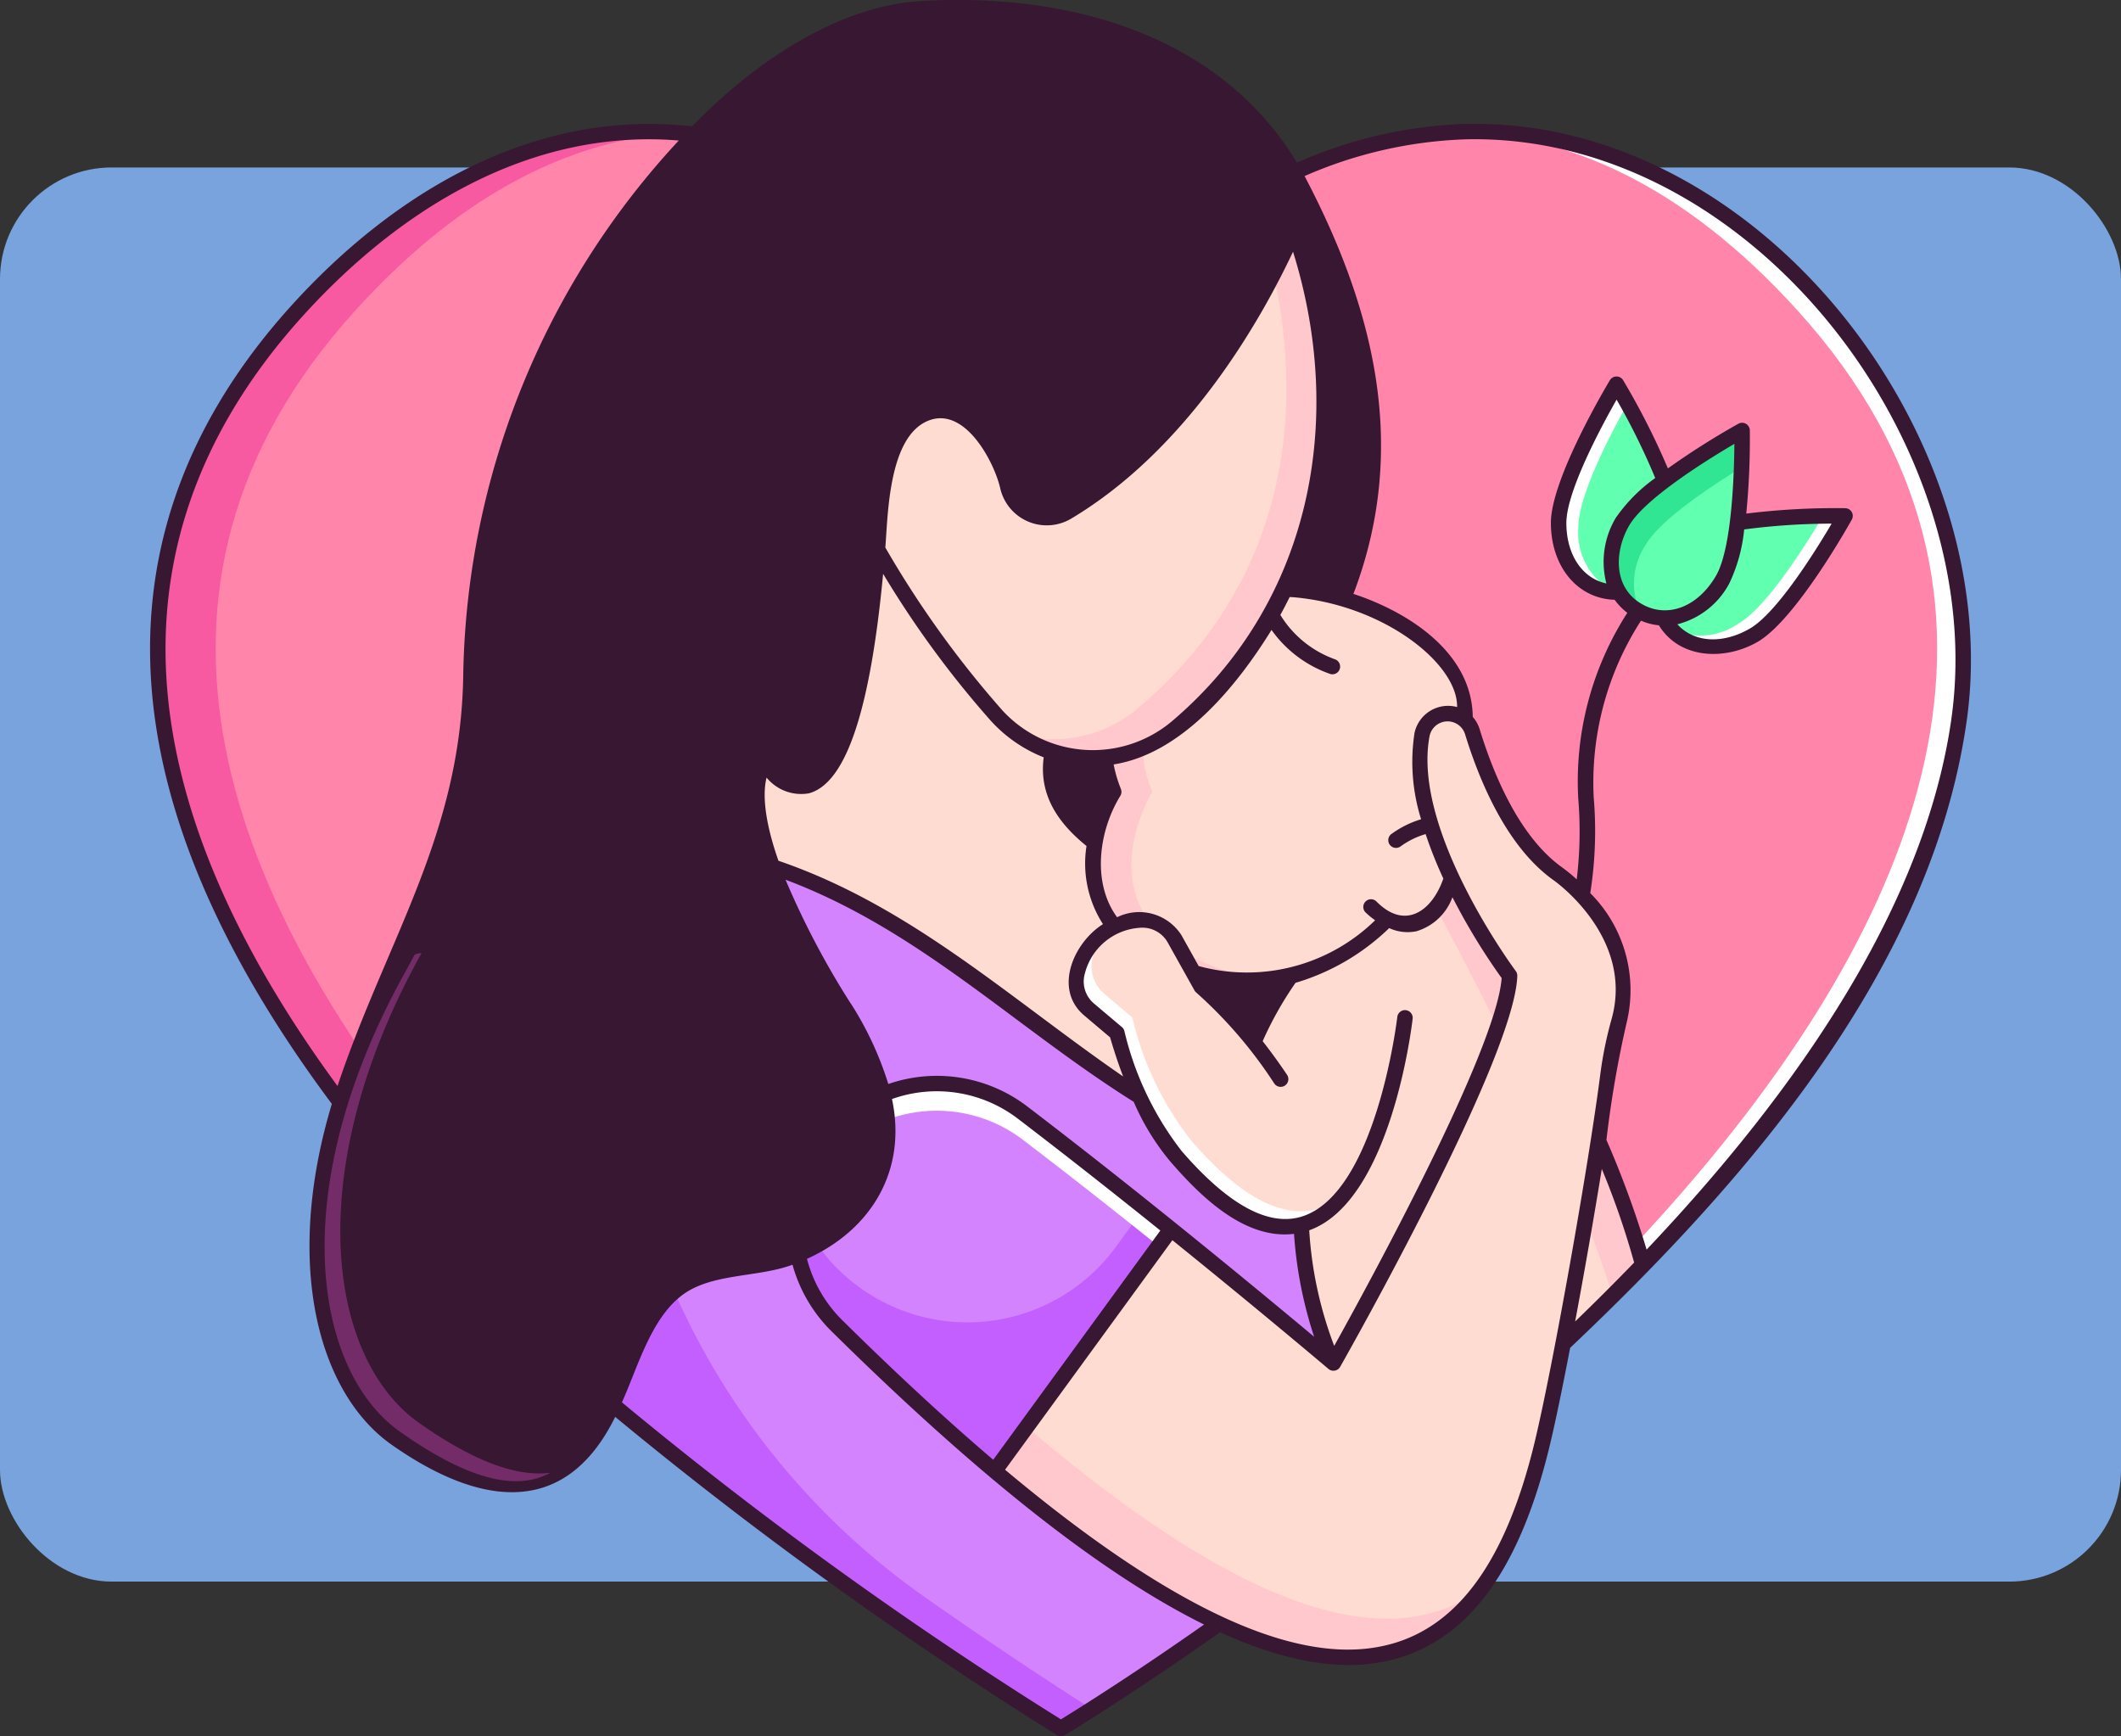 <svg xmlns="http://www.w3.org/2000/svg" width="114" height="93.307" viewBox="0 0 114 93.307">
  <rect x="0" y="0" width="114" height="93.307" fill="#333333" stroke="none"/>
  <g id="Grupo_1064197" data-name="Grupo 1064197" transform="translate(-207 -433)">
    <rect id="Rectángulo_34817" data-name="Rectángulo 34817" width="114" height="76" rx="6" transform="translate(207 442)" fill="#78a3dc"/>
    <g id="dia-de-la-madre" transform="translate(215.066 433)">
      <g id="Grupo_1043434" data-name="Grupo 1043434" transform="translate(0.358 7.068)">
        <g id="Grupo_1043433" data-name="Grupo 1043433">
          <path id="Trazado_773011" data-name="Trazado 773011" d="M50.565,130.911c-5.446-3.344-70.168-44.037-41.053-76.2C30.075,32,50.565,56.6,50.565,56.6h0S71.051,32,91.614,54.716c29.114,32.159-35.608,72.851-41.053,76.2" transform="translate(-2.017 -45.086)" fill="#ff85ab"/>
        </g>
      </g>
      <g id="Grupo_1043436" data-name="Grupo 1043436" transform="translate(48.233 7.068)">
        <g id="Grupo_1043435" data-name="Grupo 1043435">
          <path id="Trazado_773012" data-name="Trazado 773012" d="M42.076,54.718c-6.23-6.881-12.453-9.419-18.1-9.616,6.025-.211,12.785,2.14,19.554,9.616C72.639,86.873,7.937,127.559,2.477,130.912c-.179-.11-.424-.262-.726-.451,8.886-5.567,68.479-44.645,40.325-75.743Z" transform="translate(-1.751 -45.089)" fill="#fff"/>
        </g>
      </g>
      <g id="Grupo_1043438" data-name="Grupo 1043438" transform="translate(0.413 7.068)">
        <g id="Grupo_1043437" data-name="Grupo 1043437">
          <path id="Trazado_773013" data-name="Trazado 773013" d="M235.87,54.717c7.081-7.822,14.154-10.033,20.385-9.571-5.426.408-11.346,3.024-17.273,9.571-27.393,30.257,28.28,68.068,39.5,75.219-.7.448-1.234.778-1.556.976C271.461,127.558,206.759,86.872,235.87,54.717Z" transform="translate(-228.375 -45.088)" fill="#f75aa1"/>
        </g>
      </g>
      <g id="Grupo_1043451" data-name="Grupo 1043451" transform="translate(75.707 20.652)">
        <g id="Grupo_1043440" data-name="Grupo 1043440" transform="translate(5.302 7.074)">
          <g id="Grupo_1043439" data-name="Grupo 1043439">
            <path id="Trazado_773014" data-name="Trazado 773014" d="M34.7,145.753c1.985-1.143,8.024-1.037,8.024-1.037s-2.928,5.272-4.912,6.415-3.931.659-4.79-.826S32.718,146.9,34.7,145.753Z" transform="translate(-32.633 -144.713)" fill="#61ffb0"/>
          </g>
        </g>
        <g id="Grupo_1043442" data-name="Grupo 1043442" transform="translate(5.66 7.074)">
          <g id="Grupo_1043441" data-name="Grupo 1043441">
            <path id="Trazado_773015" data-name="Trazado 773015" d="M37.627,150.51c1.564-.9,3.713-4.365,4.553-5.793.6-.008.981,0,.981,0s-2.928,5.272-4.912,6.415c-1.86,1.072-3.686.713-4.616-.558A3.608,3.608,0,0,0,37.627,150.51Z" transform="translate(-33.634 -144.714)" fill="#fff"/>
          </g>
        </g>
        <g id="Grupo_1043444" data-name="Grupo 1043444" transform="translate(0)">
          <g id="Grupo_1043443" data-name="Grupo 1043443">
            <path id="Trazado_773016" data-name="Trazado 773016" d="M76.866,118.051c0-2.286,3.112-7.452,3.112-7.452s3.112,5.166,3.112,7.452-1.393,3.726-3.112,3.726S76.866,120.338,76.866,118.051Z" transform="translate(-76.866 -110.599)" fill="#61ffb0"/>
          </g>
        </g>
        <g id="Grupo_1043446" data-name="Grupo 1043446" transform="translate(0.21 0.008)">
          <g id="Grupo_1043445" data-name="Grupo 1043445">
            <path id="Trazado_773017" data-name="Trazado 773017" d="M89.349,118.319c0-1.8,1.932-5.39,2.751-6.831-.293-.523-.489-.848-.489-.848s-3.112,5.166-3.112,7.452c0,2.143,1.224,3.542,2.793,3.709A3.592,3.592,0,0,1,89.349,118.319Z" transform="translate(-88.499 -110.64)" fill="#fff"/>
          </g>
        </g>
        <g id="Grupo_1043448" data-name="Grupo 1043448" transform="translate(2.799 2.487)">
          <g id="Grupo_1043447" data-name="Grupo 1043447">
            <path id="Trazado_773018" data-name="Trazado 773018" d="M59.941,127.492c1.146-1.98,6.429-4.9,6.429-4.9s.107,6.026-1.039,8.006-3.074,2.532-4.562,1.674S58.8,129.472,59.941,127.492Z" transform="translate(-59.307 -122.591)" fill="#61ffb0"/>
          </g>
        </g>
        <g id="Grupo_1043450" data-name="Grupo 1043450" transform="translate(2.799 2.487)">
          <g id="Grupo_1043449" data-name="Grupo 1043449">
            <path id="Trazado_773019" data-name="Trazado 773019" d="M59.942,127.493c1.146-1.98,6.429-4.9,6.429-4.9s.015.836-.026,1.986c-1.639,1-4.373,2.8-5.159,4.157a3.733,3.733,0,0,0-.3,3.6c-.039-.02-.079-.037-.117-.059C59.281,131.415,58.8,129.473,59.942,127.493Z" transform="translate(-59.307 -122.592)" fill="#30e693"/>
          </g>
        </g>
      </g>
      <g id="Grupo_1043483" data-name="Grupo 1043483" transform="translate(21.332 11.416)">
        <g id="Grupo_1043452" data-name="Grupo 1043452" transform="translate(0 15.613)">
          <path id="Trazado_773020" data-name="Trazado 773020" d="M196.894,146.439v9.76a2.9,2.9,0,0,0,.91,2.107l4.692,4.421s8.811,15.3,8.608,20.684,0,11.384,0,11.384H180.952S170.51,182.75,169.8,169.537s14.669-28.18,14.669-28.18Z" transform="translate(-169.773 -141.357)" fill="#ffdcd2"/>
        </g>
        <g id="Grupo_1043454" data-name="Grupo 1043454" transform="translate(0.594 34.622)">
          <g id="Grupo_1043453" data-name="Grupo 1043453">
            <path id="Trazado_773021" data-name="Trazado 773021" d="M138.632,233.223c-4.38,4.06-9.694,7.989-7.85,15.228.862,3.384.007,5.919,2.552,14.025a216.141,216.141,0,0,0,24.108,17.411,176.732,176.732,0,0,0,18.279-13.069l.618-8.661,2.971-15.246-2.971-2.994s-2.3,17.053-19.106,2.708a90.961,90.961,0,0,0-8.334-5.752c-4.819-2.833-9.446-4.412-10.267-3.651Z" transform="translate(-130.406 -233.033)" fill="#d483ff"/>
          </g>
        </g>
        <g id="Grupo_1043456" data-name="Grupo 1043456" transform="translate(0.594 34.622)">
          <g id="Grupo_1043455" data-name="Grupo 1043455">
            <path id="Trazado_773022" data-name="Trazado 773022" d="M236.083,233.224c.364-.337,1.477-.214,3.022.273-4.319,3.964-9.356,7.878-7.552,14.954q.046.181.086.36a39.58,39.58,0,0,0,15.67,23.831c3.9,2.75,7.256,4.939,9.246,6.206-.754.48-1.321.831-1.661,1.04a216.119,216.119,0,0,1-24.108-17.411c-2.546-8.106-1.69-10.642-2.552-14.025C226.388,241.213,231.7,237.284,236.083,233.224Z" transform="translate(-227.857 -233.034)" fill="#c35fff"/>
          </g>
        </g>
        <g id="Grupo_1043458" data-name="Grupo 1043458" transform="translate(37.265 33.726)">
          <g id="Grupo_1043457" data-name="Grupo 1043457">
            <path id="Trazado_773023" data-name="Trazado 773023" d="M88.331,248.946l-.072-2.9-3.179-4.57s2.071-6.738,6.188-8.433l4.839-4.327s8.52,14.6,10.6,22.834a136.321,136.321,0,0,1-11.357,10.507,8.088,8.088,0,0,1-1.42.155S88.688,258.373,88.331,248.946Z" transform="translate(-85.08 -228.715)" fill="#ffdcd2"/>
          </g>
        </g>
        <g id="Grupo_1043460" data-name="Grupo 1043460" transform="translate(46.626 33.726)">
          <g id="Grupo_1043459" data-name="Grupo 1043459" transform="translate(0)">
            <path id="Trazado_773024" data-name="Trazado 773024" d="M86.746,228.715s8.52,14.6,10.6,22.834c-.54.565-1.084,1.119-1.629,1.666-2.007-6.923-8.363-18.844-10.641-23.009Z" transform="translate(-85.08 -228.715)" fill="#ffc8cc"/>
          </g>
        </g>
        <g id="Grupo_1043462" data-name="Grupo 1043462" transform="translate(29.341 20.231)">
          <g id="Grupo_1043461" data-name="Grupo 1043461">
            <path id="Trazado_773025" data-name="Trazado 773025" d="M146.862,181.493c4.73-4.52,4.27-11.391,4.27-11.391.164-2.534-3.932-5.978-9.148-6.433a9.724,9.724,0,0,0-8.872,4.042,6.933,6.933,0,0,0-.853,6.829s-4.805,7.8,5.5,10.021C141.36,185.337,144.639,183.616,146.862,181.493Z" transform="translate(-131.14 -163.631)" fill="#ffdcd2"/>
          </g>
        </g>
        <g id="Grupo_1043464" data-name="Grupo 1043464" transform="translate(29.341 20.231)">
          <g id="Grupo_1043463" data-name="Grupo 1043463">
            <path id="Trazado_773026" data-name="Trazado 773026" d="M175.744,174.54a6.932,6.932,0,0,1,.853-6.829,9.724,9.724,0,0,1,8.872-4.042l.144.015a9.6,9.6,0,0,0-6.941,4.026,6.933,6.933,0,0,0-.853,6.829s-4.805,7.8,5.5,10.021c.248.053.5.094.74.125a8.423,8.423,0,0,1-2.815-.125C170.939,182.339,175.744,174.54,175.744,174.54Z" transform="translate(-174.625 -163.631)" fill="#ffc8cc"/>
          </g>
        </g>
        <g id="Grupo_1043465" data-name="Grupo 1043465" transform="translate(44.279 32.949)">
          <path id="Trazado_773027" data-name="Trazado 773027" d="M133.83,229.332s2.855,2.913,4.321-1.47a3.328,3.328,0,0,0,.126-1.726c-.193-.931-.867-1.89-3.087-.386" transform="translate(-133.83 -224.966)" fill="#ffdcd2"/>
        </g>
        <path id="Trazado_773028" data-name="Trazado 773028" d="M193.889,66.059s7.385,16.4-5.929,27.675a6.928,6.928,0,0,1-9.45-.393q-.108-.112-.216-.23a55.785,55.785,0,0,1-7.028-10.029l-3.827-9.99Z" transform="translate(-154.113 -66.059)" fill="#ffdcd2"/>
        <g id="Grupo_1043467" data-name="Grupo 1043467" transform="translate(25.243)">
          <g id="Grupo_1043466" data-name="Grupo 1043466" transform="translate(0)">
            <path id="Trazado_773029" data-name="Trazado 773029" d="M173.968,92.7c10.942-9.265,7.9-21.992,6.474-26.233l1.53-.407s7.385,16.4-5.929,27.675a6.96,6.96,0,0,1-8.6.347A7.02,7.02,0,0,0,173.968,92.7Z" transform="translate(-167.439 -66.059)" fill="#ffc8cc"/>
          </g>
        </g>
        <g id="Grupo_1043472" data-name="Grupo 1043472" transform="translate(28.438 38.021)">
          <g id="Grupo_1043469" data-name="Grupo 1043469" transform="translate(0)">
            <g id="Grupo_1043468" data-name="Grupo 1043468">
              <path id="Trazado_773030" data-name="Trazado 773030" d="M164.38,254.693s-2.19,19.16-12.326,7.42a16.968,16.968,0,0,1-3.158-6.607l-1.487-1.258a1.966,1.966,0,0,1-.626-2.072,3.664,3.664,0,0,1,3.291-2.736A1.981,1.981,0,0,1,152,250.454l1.431,2.562A24.231,24.231,0,0,1,157.7,258" transform="translate(-146.699 -249.429)" fill="#ffdcd2"/>
            </g>
          </g>
          <g id="Grupo_1043471" data-name="Grupo 1043471" transform="translate(0 0.666)">
            <g id="Grupo_1043470" data-name="Grupo 1043470">
              <path id="Trazado_773031" data-name="Trazado 773031" d="M162.774,254.72a3.893,3.893,0,0,1,1.439-2.081,4.392,4.392,0,0,0-.609,1.253,1.966,1.966,0,0,0,.626,2.072l1.487,1.258a16.968,16.968,0,0,0,3.158,6.607c3.685,4.268,6.319,4.45,8.181,2.955-1.88,2.28-4.74,2.819-9.01-2.127a16.968,16.968,0,0,1-3.158-6.607l-1.487-1.258A1.967,1.967,0,0,1,162.774,254.72Z" transform="translate(-162.69 -252.639)" fill="#fff"/>
            </g>
          </g>
        </g>
        <g id="Grupo_1043474" data-name="Grupo 1043474" transform="translate(13.326 26.924)">
          <g id="Grupo_1043473" data-name="Grupo 1043473">
            <path id="Trazado_773032" data-name="Trazado 773032" d="M92.791,217.59a7.592,7.592,0,0,0-.474,11.224c21.07,20.82,33.6,23.941,37.884,6.478.974-3.975,2.942-15.036,3.584-20.077a20.718,20.718,0,0,1,.588-2.814c1.284-4.723-3.281-7.858-3.281-7.858-2.407-1.705-3.842-5.134-4.614-7.653a1.4,1.4,0,0,0-2.705.145c-1.028,5.323,4.7,12.969,4.7,12.969-.136,4.377-9.467,20.818-9.467,20.818s-8.39-7.121-16.7-13.452A7.634,7.634,0,0,0,92.791,217.59Z" transform="translate(-90.065 -195.907)" fill="#ffdcd2"/>
          </g>
        </g>
        <g id="Grupo_1043476" data-name="Grupo 1043476" transform="translate(13.327 48.126)">
          <g id="Grupo_1043475" data-name="Grupo 1043475">
            <path id="Trazado_773033" data-name="Trazado 773033" d="M129.928,298.643a7.736,7.736,0,0,1,.643-.481,7.59,7.59,0,0,0,.958,9.635c15.3,15.122,26.1,20.9,32.508,16.246-6.006,7.96-17.483,2.721-34.583-14.176a7.592,7.592,0,0,1,.474-11.224Z" transform="translate(-127.202 -298.162)" fill="#ffc8cc"/>
          </g>
        </g>
        <g id="Grupo_1043478" data-name="Grupo 1043478" transform="translate(13.327 46.829)">
          <g id="Grupo_1043477" data-name="Grupo 1043477">
            <path id="Trazado_773034" data-name="Trazado 773034" d="M210.109,293.685a7.638,7.638,0,0,1,9.529-.214c2.744,2.092,5.5,4.27,7.954,6.248l-9.476,13q-3.982-3.358-8.481-7.807a7.592,7.592,0,0,1,.474-11.224Z" transform="translate(-207.383 -291.907)" fill="#d483ff"/>
          </g>
        </g>
        <g id="Grupo_1043480" data-name="Grupo 1043480" transform="translate(13.328 52.889)">
          <g id="Grupo_1043479" data-name="Grupo 1043479">
            <path id="Trazado_773035" data-name="Trazado 773035" d="M209.633,324.972l.09.089a9.878,9.878,0,0,0,14.908-1.22l1.531-2.1c.485.387.963.771,1.429,1.146l-9.476,13q-3.982-3.358-8.481-7.807a7.566,7.566,0,0,1-2.092-6.941A7.53,7.53,0,0,0,209.633,324.972Z" transform="translate(-207.382 -321.135)" fill="#c35fff"/>
          </g>
        </g>
        <g id="Grupo_1043482" data-name="Grupo 1043482" transform="translate(13.328 46.829)">
          <g id="Grupo_1043481" data-name="Grupo 1043481">
            <path id="Trazado_773036" data-name="Trazado 773036" d="M210.108,295.135a7.573,7.573,0,0,0-2.691,5.1,7.622,7.622,0,0,1,12.22-6.765c2.744,2.092,5.5,4.27,7.954,6.248l-.666.914c-2.284-1.833-4.788-3.807-7.288-5.713A7.638,7.638,0,0,0,210.108,295.135Z" transform="translate(-207.383 -291.908)" fill="#fff"/>
          </g>
        </g>
      </g>
      <path id="Trazado_773037" data-name="Trazado 773037" d="M7.6,27.42c5.526-6.1,13.031-10.586,21.531-9.629,3.123-3.22,7.7-6.5,12.378-6.735,7.7-.44,15.892,1.69,20.136,8.686a24.288,24.288,0,0,1,9.107-2.083C86.679,17.342,99.8,34.7,97.633,49.793c-1.913,13.326-11.86,24.7-21.306,33.644-.429,2.229-.829,4.16-1.13,5.389-1.594,6.505-4.284,10.207-8.223,11.317-3.155.889-6.587-.111-9.464-1.422-3.8,2.684-6.789,4.579-8.331,5.526a.416.416,0,0,1-.435,0A219.666,219.666,0,0,1,25,87.148c-2.778,5.642-7.529,4.646-12.012,1.5C9.056,85.888,7.163,78.991,9.77,70.328,4.921,63.831,1.3,56.848.285,49.793-.89,41.606,1.571,34.079,7.6,27.42ZM35.4,53.638a2.4,2.4,0,0,1-2.263-.846c-.164.631-.24,1.97.637,4.468C40.906,59.7,46.235,64.68,52.3,68.852c-.241-.631-.477-1.33-.7-2.1l-1.39-1.176c-1.678-1.419-.564-3.922,1.007-4.909a6.022,6.022,0,0,1-.885-4.2c-1.508-1.219-2.571-2.723-2.3-4.764a7.613,7.613,0,0,1-2.83-1.951A52.927,52.927,0,0,1,39.4,41.839c-.7,7.41-2.013,11.278-4,11.8Zm9.92,35.812h0L54.3,77.133c-2.383-1.916-5.023-4-7.645-6a7.171,7.171,0,0,0-6.778-1.067c.814,3.83-1.1,7.02-4.57,8.589a7.176,7.176,0,0,0,1.9,3.3q4.321,4.269,8.114,7.5Zm-7.66-24.525a17.753,17.753,0,0,1,2.019,4.333,8,8,0,0,1,7.483,1.217C53.466,75.282,59.884,80.6,62.567,82.843a22.4,22.4,0,0,1-1.081-5.531c-2.689.328-5.08-2.072-6.667-3.909a13,13,0,0,1-1.949-3.186c-6.359-3.984-11.506-9.234-18.715-11.938a44.77,44.77,0,0,0,3.5,6.647Zm29.081-9.117a5.274,5.274,0,0,1,1.575-.778,10.287,10.287,0,0,1-.354-4.639A1.845,1.845,0,0,1,70.251,49c.039-2.332-3.933-5.475-8.771-5.9-.077-.007-.153-.008-.229-.012-.159.321-.324.642-.5.962a5.694,5.694,0,0,0,2.937,2.384.415.415,0,0,1-.238.794,6.455,6.455,0,0,1-3.174-2.373c-1.831,2.966-4.795,6.649-8.485,7.229a7.2,7.2,0,0,0,.389,1.32.413.413,0,0,1-.032.371c-1.157,1.879-1.539,4.659-.172,6.521a2.693,2.693,0,0,1,3.459.966l.926,1.658a9.863,9.863,0,0,0,9.484-2.461,4.1,4.1,0,0,1-.528-.436.415.415,0,0,1,.594-.579c1.548,1.576,3,.514,3.6-1.228a22.813,22.813,0,0,1-.952-2.389,4.383,4.383,0,0,0-1.353.667.415.415,0,1,1-.467-.686Zm1.352,5.235A2.369,2.369,0,0,1,66.6,60.88a12.2,12.2,0,0,1-5.034,2.941A18.962,18.962,0,0,0,59.8,66.957c.421.538.864,1.143,1.316,1.816a.415.415,0,0,1-.69.461,24.137,24.137,0,0,0-4.192-4.888.42.42,0,0,1-.1-.12l-1.431-2.562a1.56,1.56,0,0,0-1.519-.8,3.269,3.269,0,0,0-2.938,2.446,1.547,1.547,0,0,0,.5,1.634L52.235,66.2a.413.413,0,0,1,.131.205,16.825,16.825,0,0,0,3.072,6.447c2.5,2.893,4.669,4.081,6.455,3.533,4.01-1.232,5.133-10.634,5.143-10.729a.415.415,0,0,1,.825.094c-.046.4-1.17,9.8-5.558,11.371a20.991,20.991,0,0,0,1.342,6.211c1.767-3.173,8.721-15.879,9-19.766A34.113,34.113,0,0,1,70,59.219,2.96,2.96,0,0,1,68.088,61.042ZM61.431,24.531c-1.779,3.774-5.684,10.625-11.943,14.355a2.567,2.567,0,0,1-3.79-1.627c-.3-1.359-1.857-4.417-3.836-3.662-2.178.83-2.2,5.077-2.343,6.83a53.933,53.933,0,0,0,6.3,8.761,6.6,6.6,0,0,0,9.091.586c7.452-6.31,9.37-16.123,6.522-25.244Zm35.38,25.144c2.094-14.592-10.624-31.493-26.038-31.188a23.448,23.448,0,0,0-8.72,1.977c3.746,7.119,5.619,14.605,2.625,22.455,2.974.977,6.375,3.162,6.414,6.61a1.828,1.828,0,0,1,.375.674c.764,2.492,2.157,5.806,4.453,7.433a8.046,8.046,0,0,1,.76.627,21.48,21.48,0,0,0,.082-4.346A16.739,16.739,0,0,1,79.4,43.935a3.263,3.263,0,0,1-.682-.7c-1.991-.057-3.426-1.776-3.426-4.135,0-2.374,3.042-7.451,3.171-7.665a.416.416,0,0,1,.712,0,39.223,39.223,0,0,1,2.405,4.739,41.562,41.562,0,0,1,3.788-2.4.415.415,0,0,1,.616.355,41.383,41.383,0,0,1-.191,4.474,39.244,39.244,0,0,1,5.316-.291.414.414,0,0,1,.356.615c-.122.219-3.007,5.386-5.068,6.573-1.72.991-4.166.951-5.3-.893a3.258,3.258,0,0,1-.963-.248,16.047,16.047,0,0,0-2.541,9.493A21.47,21.47,0,0,1,77.408,59a7.383,7.383,0,0,1,1.959,6.945,57.688,57.688,0,0,0-1.09,6.32,51.938,51.938,0,0,1,2.159,5.893c8.1-8.543,14.936-18.45,16.376-28.481ZM84.169,41.938c.851-1.47.972-5.454.985-7.083-1.408.826-4.805,2.923-5.656,4.392-.794,1.372-.874,3.321.676,4.214,1.375.792,3.018.166,3.995-1.523Zm-2.081,2.614c.885.974,2.4,1.09,3.893.233,1.473-.849,3.574-4.238,4.4-5.643a36.568,36.568,0,0,0-4.7.312,8.708,8.708,0,0,1-.8,2.9A4.377,4.377,0,0,1,82.089,44.552Zm-3.309-5.719A8.736,8.736,0,0,1,80.9,36.692a36.428,36.428,0,0,0-2.077-4.213c-.805,1.417-2.7,4.928-2.7,6.626,0,1.718.861,2.978,2.152,3.254A4.61,4.61,0,0,1,78.779,38.833Zm.987,40.021a43.258,43.258,0,0,0-1.738-5.032c-.424,2.617-.936,5.545-1.433,8.2Q78.2,80.473,79.767,78.854Zm-15.375,20.8a8.66,8.66,0,0,0,2.357-.312c3.626-1.022,6.125-4.527,7.642-10.716.957-3.907,2.929-14.952,3.576-20.031a20.953,20.953,0,0,1,.6-2.87c1.19-4.377-3.073-7.379-3.121-7.412-2.491-1.766-3.969-5.254-4.771-7.869a.987.987,0,0,0-1.9.1c-.982,5.08,4.573,12.568,4.629,12.643a.413.413,0,0,1,.083.261c-.137,4.428-9.137,20.335-9.521,21.01a.416.416,0,0,1-.63.112c-.055-.046-3.633-3.08-8.388-6.917L45.954,89.988c7.728,6.473,13.824,9.669,18.437,9.668Zm-15.43,3.749c1.531-.945,4.258-2.685,7.69-5.095-5.463-2.7-12.1-7.934-20.033-15.769a8.006,8.006,0,0,1-2.088-3.568c-1.862.693-4.309.446-5.895,1.609-1.721,1.262-2.432,3.938-3.274,5.787A217.662,217.662,0,0,0,48.961,103.406ZM1.107,49.675c.968,6.745,4.376,13.435,8.968,19.692,2.644-7.9,6.663-13.53,6.758-22.167A43.218,43.218,0,0,1,28.417,18.553c-8-.659-15.012,3.69-20.2,9.421C2.36,34.443-.032,41.744,1.107,49.675Z" transform="translate(0 -11.001)" fill="#371731"/>
      <path id="Trazado_773038" data-name="Trazado 773038" d="M373.322,283.281c3.122,2.192,5.363,2.89,7.048,2.67a3.617,3.617,0,0,1-.753.31c-1.8.508-4.19-.307-7.3-2.491-4.71-3.307-6.224-13.094.248-24.719.179-.321.346-.634.509-.945a1.449,1.449,0,0,1,.373-.084C366.956,269.679,368.369,279.8,373.322,283.281Z" transform="translate(-358.854 -206.803)" fill="#ff5fe8" opacity="0.3"/>
    </g>
  </g>
</svg>
